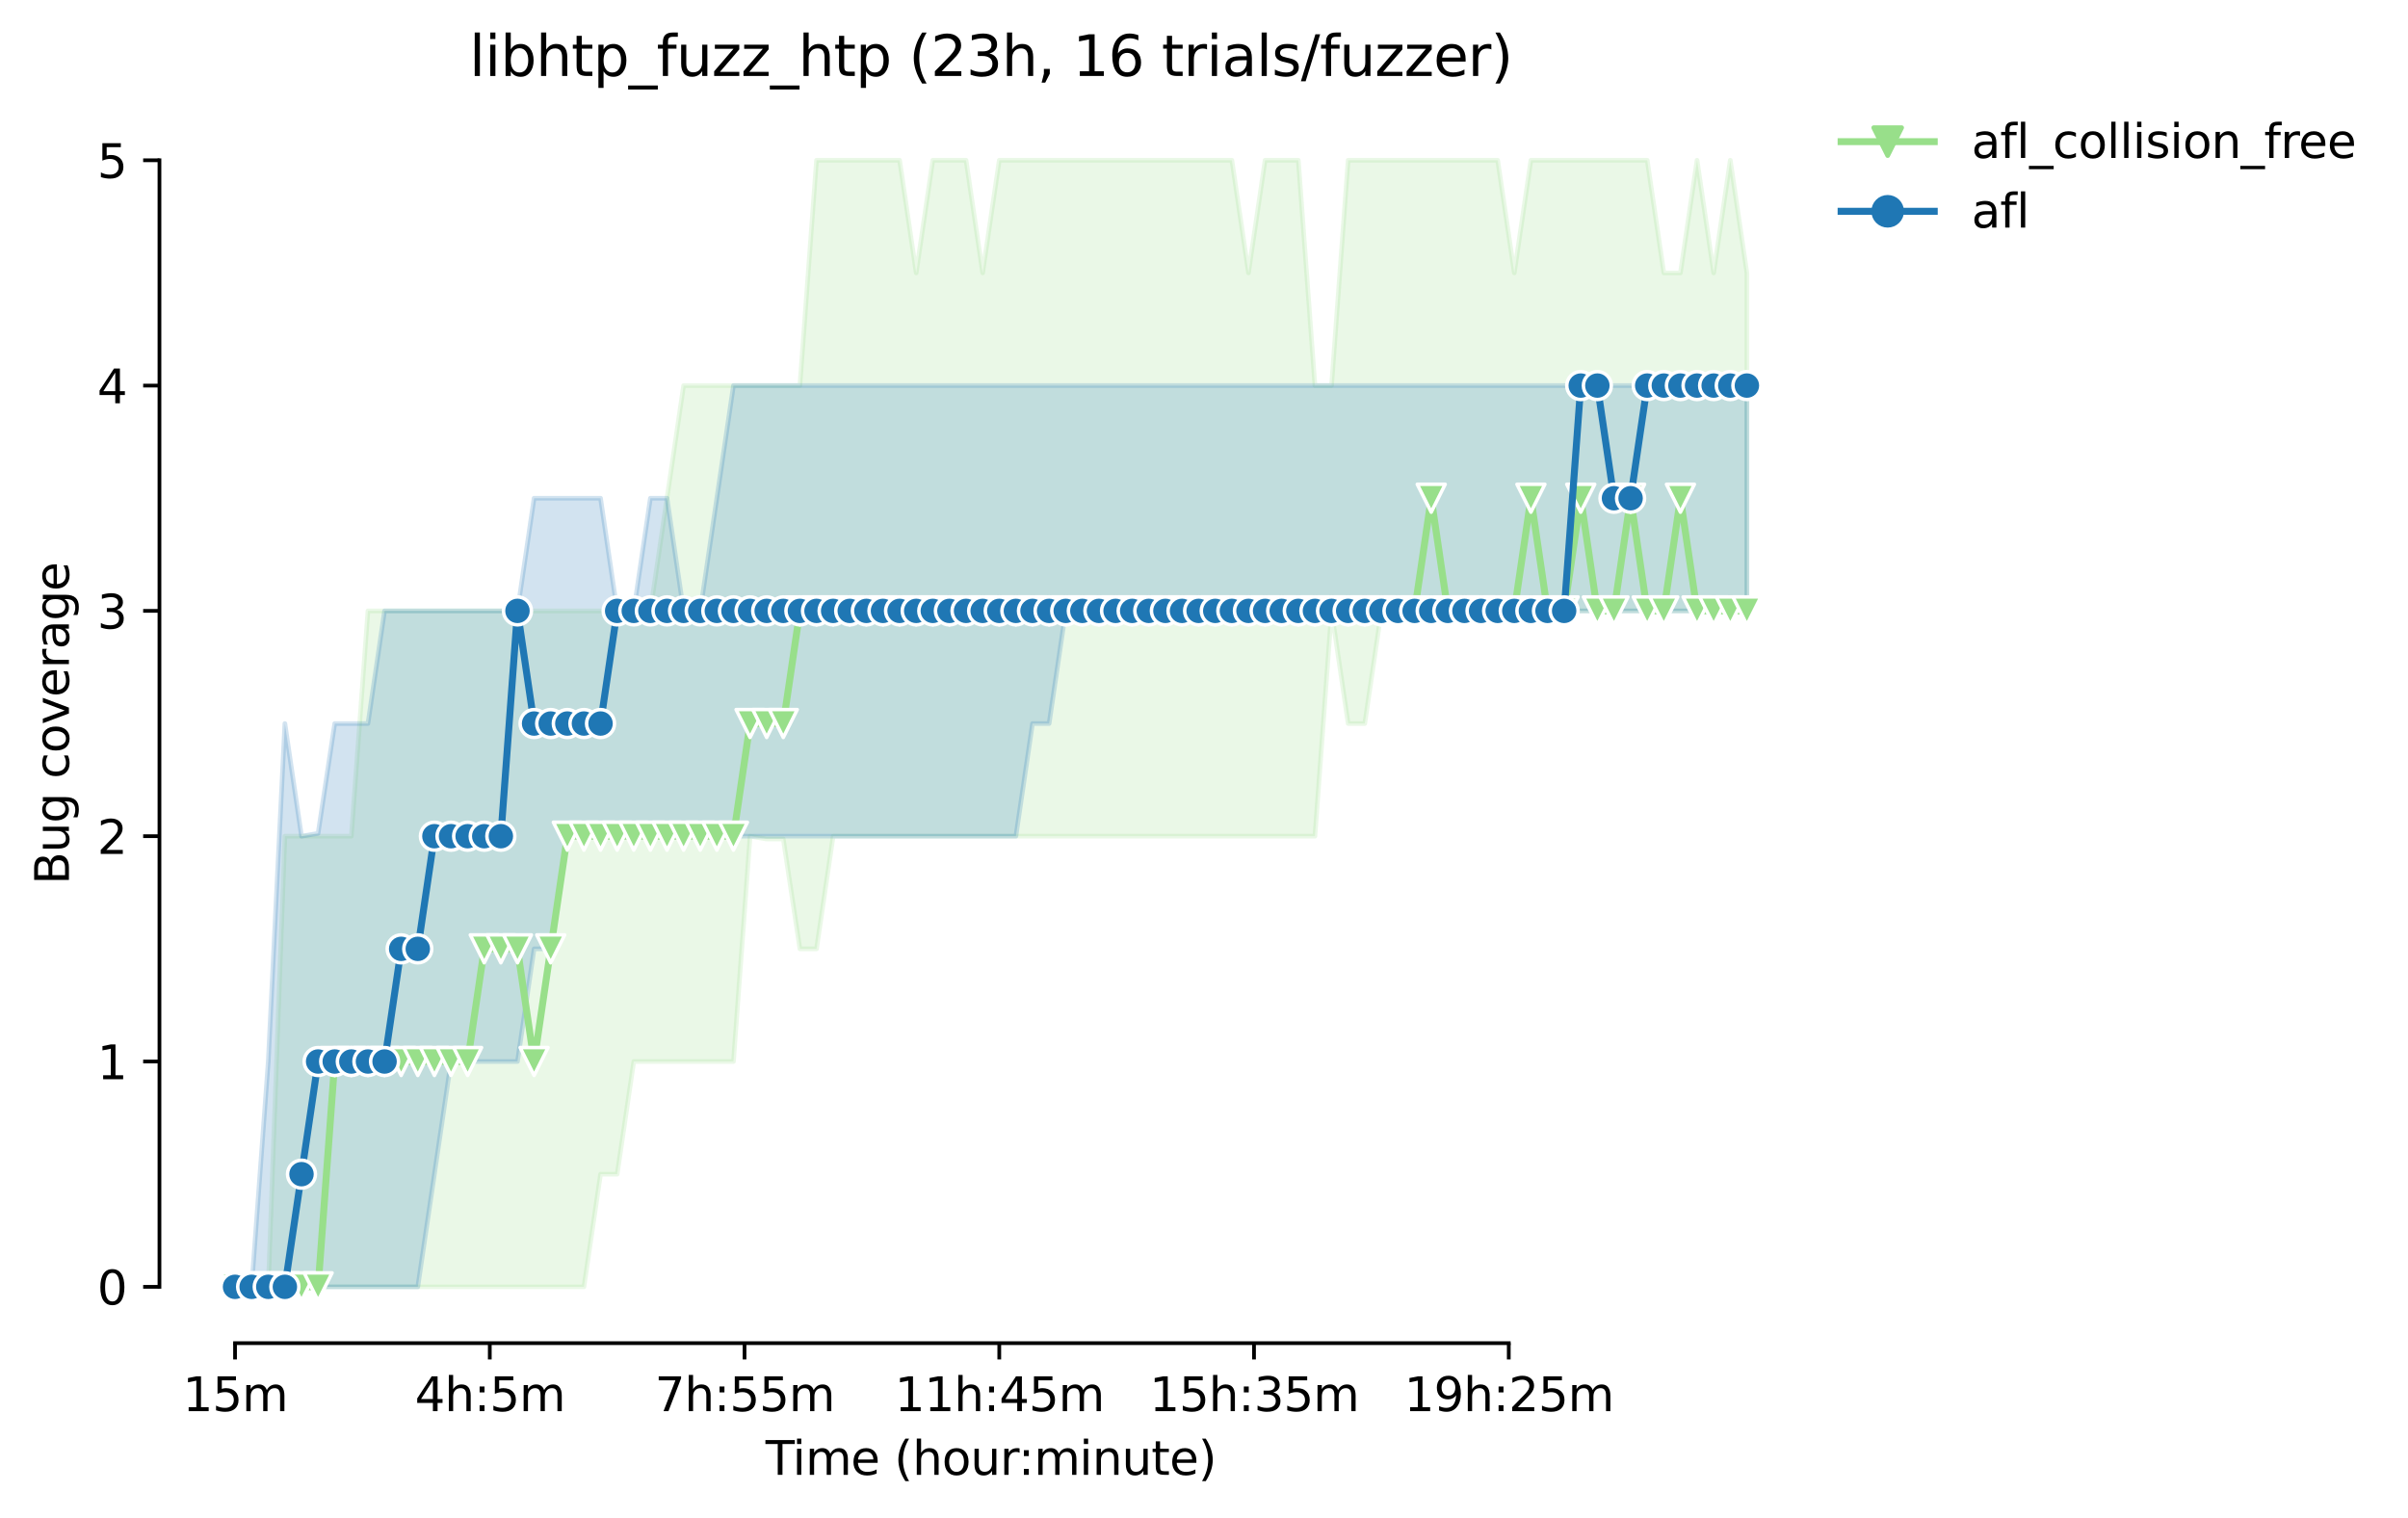 <?xml version="1.0" encoding="utf-8" standalone="no"?>
<!DOCTYPE svg PUBLIC "-//W3C//DTD SVG 1.1//EN"
  "http://www.w3.org/Graphics/SVG/1.1/DTD/svg11.dtd">
<svg height="325.986pt" version="1.1" viewBox="0 0 517.095 325.986" width="517.095pt" xmlns="http://www.w3.org/2000/svg" xmlns:xlink="http://www.w3.org/1999/xlink">
 <defs>
  <style type="text/css">*{stroke-linecap:butt;stroke-linejoin:round;}</style>
 </defs>
 <g id="figure_1">
  <g id="patch_1">
   <path d="M 0 325.986 
L 517.095 325.986 
L 517.095 0 
L 0 0 
z
" style="fill:#ffffff;"/>
  </g>
  <g id="axes_1">
   <g id="patch_2">
    <path d="M 34.241 288.43 
L 391.361 288.43 
L 391.361 22.318 
L 34.241 22.318 
z
" style="fill:#ffffff;"/>
   </g>
   <g id="PolyCollection_1">
    <defs>
     <path d="M 50.473 -49.652 
L 50.473 -49.652 
L 54.041 -49.652 
L 57.609 -49.652 
L 61.176 -49.652 
L 64.744 -49.652 
L 68.312 -49.652 
L 71.879 -49.652 
L 75.447 -49.652 
L 79.014 -49.652 
L 82.582 -49.652 
L 86.15 -49.652 
L 89.717 -49.652 
L 93.285 -49.652 
L 96.853 -49.652 
L 100.42 -49.652 
L 103.988 -49.652 
L 107.555 -49.652 
L 111.123 -49.652 
L 114.691 -49.652 
L 118.258 -49.652 
L 121.826 -49.652 
L 125.394 -49.652 
L 128.961 -73.844 
L 132.529 -73.844 
L 136.097 -98.036 
L 139.664 -98.036 
L 143.232 -98.036 
L 146.799 -98.036 
L 150.367 -98.036 
L 153.935 -98.036 
L 157.502 -98.036 
L 161.07 -146.42 
L 164.638 -145.815 
L 168.205 -145.815 
L 171.773 -122.228 
L 175.34 -122.228 
L 178.908 -146.42 
L 182.476 -146.42 
L 186.043 -146.42 
L 189.611 -146.42 
L 193.179 -146.42 
L 196.746 -146.42 
L 200.314 -146.42 
L 203.882 -146.42 
L 207.449 -146.42 
L 211.017 -146.42 
L 214.584 -146.42 
L 218.152 -146.42 
L 221.72 -146.42 
L 225.287 -146.42 
L 228.855 -146.42 
L 232.423 -146.42 
L 235.99 -146.42 
L 239.558 -146.42 
L 243.125 -146.42 
L 246.693 -146.42 
L 250.261 -146.42 
L 253.828 -146.42 
L 257.396 -146.42 
L 260.964 -146.42 
L 264.531 -146.42 
L 268.099 -146.42 
L 271.667 -146.42 
L 275.234 -146.42 
L 278.802 -146.42 
L 282.369 -146.42 
L 285.937 -194.804 
L 289.505 -170.612 
L 293.072 -170.612 
L 296.64 -194.804 
L 300.208 -194.804 
L 303.775 -194.804 
L 307.343 -194.804 
L 310.911 -194.804 
L 314.478 -194.804 
L 318.046 -194.804 
L 321.613 -194.804 
L 325.181 -194.804 
L 328.749 -194.804 
L 332.316 -194.804 
L 335.884 -194.804 
L 339.452 -194.804 
L 343.019 -194.804 
L 346.587 -194.804 
L 350.154 -194.804 
L 353.722 -194.804 
L 357.29 -194.804 
L 360.857 -194.804 
L 364.425 -194.804 
L 367.993 -194.804 
L 371.56 -194.804 
L 375.128 -194.804 
L 375.128 -267.38 
L 375.128 -267.38 
L 371.56 -291.572 
L 367.993 -267.38 
L 364.425 -291.572 
L 360.857 -267.38 
L 357.29 -267.38 
L 353.722 -291.572 
L 350.154 -291.572 
L 346.587 -291.572 
L 343.019 -291.572 
L 339.452 -291.572 
L 335.884 -291.572 
L 332.316 -291.572 
L 328.749 -291.572 
L 325.181 -267.38 
L 321.613 -291.572 
L 318.046 -291.572 
L 314.478 -291.572 
L 310.911 -291.572 
L 307.343 -291.572 
L 303.775 -291.572 
L 300.208 -291.572 
L 296.64 -291.572 
L 293.072 -291.572 
L 289.505 -291.572 
L 285.937 -243.188 
L 282.369 -243.188 
L 278.802 -291.572 
L 275.234 -291.572 
L 271.667 -291.572 
L 268.099 -267.38 
L 264.531 -291.572 
L 260.964 -291.572 
L 257.396 -291.572 
L 253.828 -291.572 
L 250.261 -291.572 
L 246.693 -291.572 
L 243.125 -291.572 
L 239.558 -291.572 
L 235.99 -291.572 
L 232.423 -291.572 
L 228.855 -291.572 
L 225.287 -291.572 
L 221.72 -291.572 
L 218.152 -291.572 
L 214.584 -291.572 
L 211.017 -267.38 
L 207.449 -291.572 
L 203.882 -291.572 
L 200.314 -291.572 
L 196.746 -267.38 
L 193.179 -291.572 
L 189.611 -291.572 
L 186.043 -291.572 
L 182.476 -291.572 
L 178.908 -291.572 
L 175.34 -291.572 
L 171.773 -243.188 
L 168.205 -243.188 
L 164.638 -243.188 
L 161.07 -243.188 
L 157.502 -243.188 
L 153.935 -243.188 
L 150.367 -243.188 
L 146.799 -243.188 
L 143.232 -218.996 
L 139.664 -194.804 
L 136.097 -194.804 
L 132.529 -194.804 
L 128.961 -194.804 
L 125.394 -194.804 
L 121.826 -194.804 
L 118.258 -194.804 
L 114.691 -194.804 
L 111.123 -194.804 
L 107.555 -194.804 
L 103.988 -194.804 
L 100.42 -194.804 
L 96.853 -194.804 
L 93.285 -194.804 
L 89.717 -194.804 
L 86.15 -194.804 
L 82.582 -194.804 
L 79.014 -194.804 
L 75.447 -146.42 
L 71.879 -146.42 
L 68.312 -146.42 
L 64.744 -146.42 
L 61.176 -146.42 
L 57.609 -49.652 
L 54.041 -49.652 
L 50.473 -49.652 
z
" id="m90816829a2" style="stroke:#98df8a;stroke-opacity:0.2;"/>
    </defs>
    <g clip-path="url(#pd82875737f)">
     <use style="fill:#98df8a;fill-opacity:0.2;stroke:#98df8a;stroke-opacity:0.2;" x="0" xlink:href="#m90816829a2" y="325.986"/>
    </g>
   </g>
   <g id="PolyCollection_2">
    <defs>
     <path d="M 50.473 -49.652 
L 50.473 -49.652 
L 54.041 -49.652 
L 57.609 -49.652 
L 61.176 -49.652 
L 64.744 -49.652 
L 68.312 -49.652 
L 71.879 -49.652 
L 75.447 -49.652 
L 79.014 -49.652 
L 82.582 -49.652 
L 86.15 -49.652 
L 89.717 -49.652 
L 93.285 -73.844 
L 96.853 -98.036 
L 100.42 -98.036 
L 103.988 -98.036 
L 107.555 -98.036 
L 111.123 -98.036 
L 114.691 -122.228 
L 118.258 -122.228 
L 121.826 -146.42 
L 125.394 -146.42 
L 128.961 -146.42 
L 132.529 -146.42 
L 136.097 -146.42 
L 139.664 -146.42 
L 143.232 -146.42 
L 146.799 -146.42 
L 150.367 -146.42 
L 153.935 -146.42 
L 157.502 -146.42 
L 161.07 -146.42 
L 164.638 -146.42 
L 168.205 -146.42 
L 171.773 -146.42 
L 175.34 -146.42 
L 178.908 -146.42 
L 182.476 -146.42 
L 186.043 -146.42 
L 189.611 -146.42 
L 193.179 -146.42 
L 196.746 -146.42 
L 200.314 -146.42 
L 203.882 -146.42 
L 207.449 -146.42 
L 211.017 -146.42 
L 214.584 -146.42 
L 218.152 -146.42 
L 221.72 -170.612 
L 225.287 -170.612 
L 228.855 -194.804 
L 232.423 -194.804 
L 235.99 -194.804 
L 239.558 -194.804 
L 243.125 -194.804 
L 246.693 -194.804 
L 250.261 -194.804 
L 253.828 -194.804 
L 257.396 -194.804 
L 260.964 -194.804 
L 264.531 -194.804 
L 268.099 -194.804 
L 271.667 -194.804 
L 275.234 -194.804 
L 278.802 -194.804 
L 282.369 -194.804 
L 285.937 -194.804 
L 289.505 -194.804 
L 293.072 -194.804 
L 296.64 -194.804 
L 300.208 -194.804 
L 303.775 -194.804 
L 307.343 -194.804 
L 310.911 -194.804 
L 314.478 -194.804 
L 318.046 -194.804 
L 321.613 -194.804 
L 325.181 -194.804 
L 328.749 -194.804 
L 332.316 -194.804 
L 335.884 -194.804 
L 339.452 -194.804 
L 343.019 -194.804 
L 346.587 -194.804 
L 350.154 -194.804 
L 353.722 -194.804 
L 357.29 -194.804 
L 360.857 -194.804 
L 364.425 -194.804 
L 367.993 -194.804 
L 371.56 -194.804 
L 375.128 -194.804 
L 375.128 -243.188 
L 375.128 -243.188 
L 371.56 -243.188 
L 367.993 -243.188 
L 364.425 -243.188 
L 360.857 -243.188 
L 357.29 -243.188 
L 353.722 -243.188 
L 350.154 -243.188 
L 346.587 -243.188 
L 343.019 -243.188 
L 339.452 -243.188 
L 335.884 -243.188 
L 332.316 -243.188 
L 328.749 -243.188 
L 325.181 -243.188 
L 321.613 -243.188 
L 318.046 -243.188 
L 314.478 -243.188 
L 310.911 -243.188 
L 307.343 -243.188 
L 303.775 -243.188 
L 300.208 -243.188 
L 296.64 -243.188 
L 293.072 -243.188 
L 289.505 -243.188 
L 285.937 -243.188 
L 282.369 -243.188 
L 278.802 -243.188 
L 275.234 -243.188 
L 271.667 -243.188 
L 268.099 -243.188 
L 264.531 -243.188 
L 260.964 -243.188 
L 257.396 -243.188 
L 253.828 -243.188 
L 250.261 -243.188 
L 246.693 -243.188 
L 243.125 -243.188 
L 239.558 -243.188 
L 235.99 -243.188 
L 232.423 -243.188 
L 228.855 -243.188 
L 225.287 -243.188 
L 221.72 -243.188 
L 218.152 -243.188 
L 214.584 -243.188 
L 211.017 -243.188 
L 207.449 -243.188 
L 203.882 -243.188 
L 200.314 -243.188 
L 196.746 -243.188 
L 193.179 -243.188 
L 189.611 -243.188 
L 186.043 -243.188 
L 182.476 -243.188 
L 178.908 -243.188 
L 175.34 -243.188 
L 171.773 -243.188 
L 168.205 -243.188 
L 164.638 -243.188 
L 161.07 -243.188 
L 157.502 -243.188 
L 153.935 -218.996 
L 150.367 -194.804 
L 146.799 -194.804 
L 143.232 -218.996 
L 139.664 -218.996 
L 136.097 -194.804 
L 132.529 -194.804 
L 128.961 -218.996 
L 125.394 -218.996 
L 121.826 -218.996 
L 118.258 -218.996 
L 114.691 -218.996 
L 111.123 -194.804 
L 107.555 -194.804 
L 103.988 -194.804 
L 100.42 -194.804 
L 96.853 -194.804 
L 93.285 -194.804 
L 89.717 -194.804 
L 86.15 -194.804 
L 82.582 -194.804 
L 79.014 -170.612 
L 75.447 -170.612 
L 71.879 -170.612 
L 68.312 -147.025 
L 64.744 -146.42 
L 61.176 -170.612 
L 57.609 -98.036 
L 54.041 -49.652 
L 50.473 -49.652 
z
" id="m8866cd7cc3" style="stroke:#1f77b4;stroke-opacity:0.2;"/>
    </defs>
    <g clip-path="url(#pd82875737f)">
     <use style="fill:#1f77b4;fill-opacity:0.2;stroke:#1f77b4;stroke-opacity:0.2;" x="0" xlink:href="#m8866cd7cc3" y="325.986"/>
    </g>
   </g>
   <g id="matplotlib.axis_1">
    <g id="xtick_1">
     <g id="line2d_1">
      <defs>
       <path d="M 0 0 
L 0 3.5 
" id="m3828b52121" style="stroke:#000000;stroke-width:0.8;"/>
      </defs>
      <g>
       <use style="stroke:#000000;stroke-width:0.8;" x="50.473" xlink:href="#m3828b52121" y="288.43"/>
      </g>
     </g>
     <g id="text_1">
      <!-- 15m -->
      <g transform="translate(39.241 303.029)scale(0.1 -0.1)">
       <defs>
        <path d="M 794 531 
L 1825 531 
L 1825 4091 
L 703 3866 
L 703 4441 
L 1819 4666 
L 2450 4666 
L 2450 531 
L 3481 531 
L 3481 0 
L 794 0 
L 794 531 
z
" id="DejaVuSans-31" transform="scale(0.016)"/>
        <path d="M 691 4666 
L 3169 4666 
L 3169 4134 
L 1269 4134 
L 1269 2991 
Q 1406 3038 1543 3061 
Q 1681 3084 1819 3084 
Q 2600 3084 3056 2656 
Q 3513 2228 3513 1497 
Q 3513 744 3044 326 
Q 2575 -91 1722 -91 
Q 1428 -91 1123 -41 
Q 819 9 494 109 
L 494 744 
Q 775 591 1075 516 
Q 1375 441 1709 441 
Q 2250 441 2565 725 
Q 2881 1009 2881 1497 
Q 2881 1984 2565 2268 
Q 2250 2553 1709 2553 
Q 1456 2553 1204 2497 
Q 953 2441 691 2322 
L 691 4666 
z
" id="DejaVuSans-35" transform="scale(0.016)"/>
        <path d="M 3328 2828 
Q 3544 3216 3844 3400 
Q 4144 3584 4550 3584 
Q 5097 3584 5394 3201 
Q 5691 2819 5691 2113 
L 5691 0 
L 5113 0 
L 5113 2094 
Q 5113 2597 4934 2840 
Q 4756 3084 4391 3084 
Q 3944 3084 3684 2787 
Q 3425 2491 3425 1978 
L 3425 0 
L 2847 0 
L 2847 2094 
Q 2847 2600 2669 2842 
Q 2491 3084 2119 3084 
Q 1678 3084 1418 2786 
Q 1159 2488 1159 1978 
L 1159 0 
L 581 0 
L 581 3500 
L 1159 3500 
L 1159 2956 
Q 1356 3278 1631 3431 
Q 1906 3584 2284 3584 
Q 2666 3584 2933 3390 
Q 3200 3197 3328 2828 
z
" id="DejaVuSans-6d" transform="scale(0.016)"/>
       </defs>
       <use xlink:href="#DejaVuSans-31"/>
       <use x="63.623" xlink:href="#DejaVuSans-35"/>
       <use x="127.246" xlink:href="#DejaVuSans-6d"/>
      </g>
     </g>
    </g>
    <g id="xtick_2">
     <g id="line2d_2">
      <g>
       <use style="stroke:#000000;stroke-width:0.8;" x="105.177" xlink:href="#m3828b52121" y="288.43"/>
      </g>
     </g>
     <g id="text_2">
      <!-- 4h:5m -->
      <g transform="translate(89.091 303.029)scale(0.1 -0.1)">
       <defs>
        <path d="M 2419 4116 
L 825 1625 
L 2419 1625 
L 2419 4116 
z
M 2253 4666 
L 3047 4666 
L 3047 1625 
L 3713 1625 
L 3713 1100 
L 3047 1100 
L 3047 0 
L 2419 0 
L 2419 1100 
L 313 1100 
L 313 1709 
L 2253 4666 
z
" id="DejaVuSans-34" transform="scale(0.016)"/>
        <path d="M 3513 2113 
L 3513 0 
L 2938 0 
L 2938 2094 
Q 2938 2591 2744 2837 
Q 2550 3084 2163 3084 
Q 1697 3084 1428 2787 
Q 1159 2491 1159 1978 
L 1159 0 
L 581 0 
L 581 4863 
L 1159 4863 
L 1159 2956 
Q 1366 3272 1645 3428 
Q 1925 3584 2291 3584 
Q 2894 3584 3203 3211 
Q 3513 2838 3513 2113 
z
" id="DejaVuSans-68" transform="scale(0.016)"/>
        <path d="M 750 794 
L 1409 794 
L 1409 0 
L 750 0 
L 750 794 
z
M 750 3309 
L 1409 3309 
L 1409 2516 
L 750 2516 
L 750 3309 
z
" id="DejaVuSans-3a" transform="scale(0.016)"/>
       </defs>
       <use xlink:href="#DejaVuSans-34"/>
       <use x="63.623" xlink:href="#DejaVuSans-68"/>
       <use x="127.002" xlink:href="#DejaVuSans-3a"/>
       <use x="160.693" xlink:href="#DejaVuSans-35"/>
       <use x="224.316" xlink:href="#DejaVuSans-6d"/>
      </g>
     </g>
    </g>
    <g id="xtick_3">
     <g id="line2d_3">
      <g>
       <use style="stroke:#000000;stroke-width:0.8;" x="159.881" xlink:href="#m3828b52121" y="288.43"/>
      </g>
     </g>
     <g id="text_3">
      <!-- 7h:55m -->
      <g transform="translate(140.614 303.029)scale(0.1 -0.1)">
       <defs>
        <path d="M 525 4666 
L 3525 4666 
L 3525 4397 
L 1831 0 
L 1172 0 
L 2766 4134 
L 525 4134 
L 525 4666 
z
" id="DejaVuSans-37" transform="scale(0.016)"/>
       </defs>
       <use xlink:href="#DejaVuSans-37"/>
       <use x="63.623" xlink:href="#DejaVuSans-68"/>
       <use x="127.002" xlink:href="#DejaVuSans-3a"/>
       <use x="160.693" xlink:href="#DejaVuSans-35"/>
       <use x="224.316" xlink:href="#DejaVuSans-35"/>
       <use x="287.939" xlink:href="#DejaVuSans-6d"/>
      </g>
     </g>
    </g>
    <g id="xtick_4">
     <g id="line2d_4">
      <g>
       <use style="stroke:#000000;stroke-width:0.8;" x="214.584" xlink:href="#m3828b52121" y="288.43"/>
      </g>
     </g>
     <g id="text_4">
      <!-- 11h:45m -->
      <g transform="translate(192.136 303.029)scale(0.1 -0.1)">
       <use xlink:href="#DejaVuSans-31"/>
       <use x="63.623" xlink:href="#DejaVuSans-31"/>
       <use x="127.246" xlink:href="#DejaVuSans-68"/>
       <use x="190.625" xlink:href="#DejaVuSans-3a"/>
       <use x="224.316" xlink:href="#DejaVuSans-34"/>
       <use x="287.939" xlink:href="#DejaVuSans-35"/>
       <use x="351.562" xlink:href="#DejaVuSans-6d"/>
      </g>
     </g>
    </g>
    <g id="xtick_5">
     <g id="line2d_5">
      <g>
       <use style="stroke:#000000;stroke-width:0.8;" x="269.288" xlink:href="#m3828b52121" y="288.43"/>
      </g>
     </g>
     <g id="text_5">
      <!-- 15h:35m -->
      <g transform="translate(246.84 303.029)scale(0.1 -0.1)">
       <defs>
        <path d="M 2597 2516 
Q 3050 2419 3304 2112 
Q 3559 1806 3559 1356 
Q 3559 666 3084 287 
Q 2609 -91 1734 -91 
Q 1441 -91 1130 -33 
Q 819 25 488 141 
L 488 750 
Q 750 597 1062 519 
Q 1375 441 1716 441 
Q 2309 441 2620 675 
Q 2931 909 2931 1356 
Q 2931 1769 2642 2001 
Q 2353 2234 1838 2234 
L 1294 2234 
L 1294 2753 
L 1863 2753 
Q 2328 2753 2575 2939 
Q 2822 3125 2822 3475 
Q 2822 3834 2567 4026 
Q 2313 4219 1838 4219 
Q 1578 4219 1281 4162 
Q 984 4106 628 3988 
L 628 4550 
Q 988 4650 1302 4700 
Q 1616 4750 1894 4750 
Q 2613 4750 3031 4423 
Q 3450 4097 3450 3541 
Q 3450 3153 3228 2886 
Q 3006 2619 2597 2516 
z
" id="DejaVuSans-33" transform="scale(0.016)"/>
       </defs>
       <use xlink:href="#DejaVuSans-31"/>
       <use x="63.623" xlink:href="#DejaVuSans-35"/>
       <use x="127.246" xlink:href="#DejaVuSans-68"/>
       <use x="190.625" xlink:href="#DejaVuSans-3a"/>
       <use x="224.316" xlink:href="#DejaVuSans-33"/>
       <use x="287.939" xlink:href="#DejaVuSans-35"/>
       <use x="351.562" xlink:href="#DejaVuSans-6d"/>
      </g>
     </g>
    </g>
    <g id="xtick_6">
     <g id="line2d_6">
      <g>
       <use style="stroke:#000000;stroke-width:0.8;" x="323.992" xlink:href="#m3828b52121" y="288.43"/>
      </g>
     </g>
     <g id="text_6">
      <!-- 19h:25m -->
      <g transform="translate(301.543 303.029)scale(0.1 -0.1)">
       <defs>
        <path d="M 703 97 
L 703 672 
Q 941 559 1184 500 
Q 1428 441 1663 441 
Q 2288 441 2617 861 
Q 2947 1281 2994 2138 
Q 2813 1869 2534 1725 
Q 2256 1581 1919 1581 
Q 1219 1581 811 2004 
Q 403 2428 403 3163 
Q 403 3881 828 4315 
Q 1253 4750 1959 4750 
Q 2769 4750 3195 4129 
Q 3622 3509 3622 2328 
Q 3622 1225 3098 567 
Q 2575 -91 1691 -91 
Q 1453 -91 1209 -44 
Q 966 3 703 97 
z
M 1959 2075 
Q 2384 2075 2632 2365 
Q 2881 2656 2881 3163 
Q 2881 3666 2632 3958 
Q 2384 4250 1959 4250 
Q 1534 4250 1286 3958 
Q 1038 3666 1038 3163 
Q 1038 2656 1286 2365 
Q 1534 2075 1959 2075 
z
" id="DejaVuSans-39" transform="scale(0.016)"/>
        <path d="M 1228 531 
L 3431 531 
L 3431 0 
L 469 0 
L 469 531 
Q 828 903 1448 1529 
Q 2069 2156 2228 2338 
Q 2531 2678 2651 2914 
Q 2772 3150 2772 3378 
Q 2772 3750 2511 3984 
Q 2250 4219 1831 4219 
Q 1534 4219 1204 4116 
Q 875 4013 500 3803 
L 500 4441 
Q 881 4594 1212 4672 
Q 1544 4750 1819 4750 
Q 2544 4750 2975 4387 
Q 3406 4025 3406 3419 
Q 3406 3131 3298 2873 
Q 3191 2616 2906 2266 
Q 2828 2175 2409 1742 
Q 1991 1309 1228 531 
z
" id="DejaVuSans-32" transform="scale(0.016)"/>
       </defs>
       <use xlink:href="#DejaVuSans-31"/>
       <use x="63.623" xlink:href="#DejaVuSans-39"/>
       <use x="127.246" xlink:href="#DejaVuSans-68"/>
       <use x="190.625" xlink:href="#DejaVuSans-3a"/>
       <use x="224.316" xlink:href="#DejaVuSans-32"/>
       <use x="287.939" xlink:href="#DejaVuSans-35"/>
       <use x="351.562" xlink:href="#DejaVuSans-6d"/>
      </g>
     </g>
    </g>
    <g id="text_7">
     <!-- Time (hour:minute) -->
     <g transform="translate(164.394 316.707)scale(0.1 -0.1)">
      <defs>
       <path d="M -19 4666 
L 3928 4666 
L 3928 4134 
L 2272 4134 
L 2272 0 
L 1638 0 
L 1638 4134 
L -19 4134 
L -19 4666 
z
" id="DejaVuSans-54" transform="scale(0.016)"/>
       <path d="M 603 3500 
L 1178 3500 
L 1178 0 
L 603 0 
L 603 3500 
z
M 603 4863 
L 1178 4863 
L 1178 4134 
L 603 4134 
L 603 4863 
z
" id="DejaVuSans-69" transform="scale(0.016)"/>
       <path d="M 3597 1894 
L 3597 1613 
L 953 1613 
Q 991 1019 1311 708 
Q 1631 397 2203 397 
Q 2534 397 2845 478 
Q 3156 559 3463 722 
L 3463 178 
Q 3153 47 2828 -22 
Q 2503 -91 2169 -91 
Q 1331 -91 842 396 
Q 353 884 353 1716 
Q 353 2575 817 3079 
Q 1281 3584 2069 3584 
Q 2775 3584 3186 3129 
Q 3597 2675 3597 1894 
z
M 3022 2063 
Q 3016 2534 2758 2815 
Q 2500 3097 2075 3097 
Q 1594 3097 1305 2825 
Q 1016 2553 972 2059 
L 3022 2063 
z
" id="DejaVuSans-65" transform="scale(0.016)"/>
       <path id="DejaVuSans-20" transform="scale(0.016)"/>
       <path d="M 1984 4856 
Q 1566 4138 1362 3434 
Q 1159 2731 1159 2009 
Q 1159 1288 1364 580 
Q 1569 -128 1984 -844 
L 1484 -844 
Q 1016 -109 783 600 
Q 550 1309 550 2009 
Q 550 2706 781 3412 
Q 1013 4119 1484 4856 
L 1984 4856 
z
" id="DejaVuSans-28" transform="scale(0.016)"/>
       <path d="M 1959 3097 
Q 1497 3097 1228 2736 
Q 959 2375 959 1747 
Q 959 1119 1226 758 
Q 1494 397 1959 397 
Q 2419 397 2687 759 
Q 2956 1122 2956 1747 
Q 2956 2369 2687 2733 
Q 2419 3097 1959 3097 
z
M 1959 3584 
Q 2709 3584 3137 3096 
Q 3566 2609 3566 1747 
Q 3566 888 3137 398 
Q 2709 -91 1959 -91 
Q 1206 -91 779 398 
Q 353 888 353 1747 
Q 353 2609 779 3096 
Q 1206 3584 1959 3584 
z
" id="DejaVuSans-6f" transform="scale(0.016)"/>
       <path d="M 544 1381 
L 544 3500 
L 1119 3500 
L 1119 1403 
Q 1119 906 1312 657 
Q 1506 409 1894 409 
Q 2359 409 2629 706 
Q 2900 1003 2900 1516 
L 2900 3500 
L 3475 3500 
L 3475 0 
L 2900 0 
L 2900 538 
Q 2691 219 2414 64 
Q 2138 -91 1772 -91 
Q 1169 -91 856 284 
Q 544 659 544 1381 
z
M 1991 3584 
L 1991 3584 
z
" id="DejaVuSans-75" transform="scale(0.016)"/>
       <path d="M 2631 2963 
Q 2534 3019 2420 3045 
Q 2306 3072 2169 3072 
Q 1681 3072 1420 2755 
Q 1159 2438 1159 1844 
L 1159 0 
L 581 0 
L 581 3500 
L 1159 3500 
L 1159 2956 
Q 1341 3275 1631 3429 
Q 1922 3584 2338 3584 
Q 2397 3584 2469 3576 
Q 2541 3569 2628 3553 
L 2631 2963 
z
" id="DejaVuSans-72" transform="scale(0.016)"/>
       <path d="M 3513 2113 
L 3513 0 
L 2938 0 
L 2938 2094 
Q 2938 2591 2744 2837 
Q 2550 3084 2163 3084 
Q 1697 3084 1428 2787 
Q 1159 2491 1159 1978 
L 1159 0 
L 581 0 
L 581 3500 
L 1159 3500 
L 1159 2956 
Q 1366 3272 1645 3428 
Q 1925 3584 2291 3584 
Q 2894 3584 3203 3211 
Q 3513 2838 3513 2113 
z
" id="DejaVuSans-6e" transform="scale(0.016)"/>
       <path d="M 1172 4494 
L 1172 3500 
L 2356 3500 
L 2356 3053 
L 1172 3053 
L 1172 1153 
Q 1172 725 1289 603 
Q 1406 481 1766 481 
L 2356 481 
L 2356 0 
L 1766 0 
Q 1100 0 847 248 
Q 594 497 594 1153 
L 594 3053 
L 172 3053 
L 172 3500 
L 594 3500 
L 594 4494 
L 1172 4494 
z
" id="DejaVuSans-74" transform="scale(0.016)"/>
       <path d="M 513 4856 
L 1013 4856 
Q 1481 4119 1714 3412 
Q 1947 2706 1947 2009 
Q 1947 1309 1714 600 
Q 1481 -109 1013 -844 
L 513 -844 
Q 928 -128 1133 580 
Q 1338 1288 1338 2009 
Q 1338 2731 1133 3434 
Q 928 4138 513 4856 
z
" id="DejaVuSans-29" transform="scale(0.016)"/>
      </defs>
      <use xlink:href="#DejaVuSans-54"/>
      <use x="57.959" xlink:href="#DejaVuSans-69"/>
      <use x="85.742" xlink:href="#DejaVuSans-6d"/>
      <use x="183.154" xlink:href="#DejaVuSans-65"/>
      <use x="244.678" xlink:href="#DejaVuSans-20"/>
      <use x="276.465" xlink:href="#DejaVuSans-28"/>
      <use x="315.479" xlink:href="#DejaVuSans-68"/>
      <use x="378.857" xlink:href="#DejaVuSans-6f"/>
      <use x="440.039" xlink:href="#DejaVuSans-75"/>
      <use x="503.418" xlink:href="#DejaVuSans-72"/>
      <use x="542.781" xlink:href="#DejaVuSans-3a"/>
      <use x="576.473" xlink:href="#DejaVuSans-6d"/>
      <use x="673.885" xlink:href="#DejaVuSans-69"/>
      <use x="701.668" xlink:href="#DejaVuSans-6e"/>
      <use x="765.047" xlink:href="#DejaVuSans-75"/>
      <use x="828.426" xlink:href="#DejaVuSans-74"/>
      <use x="867.635" xlink:href="#DejaVuSans-65"/>
      <use x="929.158" xlink:href="#DejaVuSans-29"/>
     </g>
    </g>
   </g>
   <g id="matplotlib.axis_2">
    <g id="ytick_1">
     <g id="line2d_7">
      <defs>
       <path d="M 0 0 
L -3.5 0 
" id="mefe70a147a" style="stroke:#000000;stroke-width:0.8;"/>
      </defs>
      <g>
       <use style="stroke:#000000;stroke-width:0.8;" x="34.241" xlink:href="#mefe70a147a" y="276.334"/>
      </g>
     </g>
     <g id="text_8">
      <!-- 0 -->
      <g transform="translate(20.878 280.133)scale(0.1 -0.1)">
       <defs>
        <path d="M 2034 4250 
Q 1547 4250 1301 3770 
Q 1056 3291 1056 2328 
Q 1056 1369 1301 889 
Q 1547 409 2034 409 
Q 2525 409 2770 889 
Q 3016 1369 3016 2328 
Q 3016 3291 2770 3770 
Q 2525 4250 2034 4250 
z
M 2034 4750 
Q 2819 4750 3233 4129 
Q 3647 3509 3647 2328 
Q 3647 1150 3233 529 
Q 2819 -91 2034 -91 
Q 1250 -91 836 529 
Q 422 1150 422 2328 
Q 422 3509 836 4129 
Q 1250 4750 2034 4750 
z
" id="DejaVuSans-30" transform="scale(0.016)"/>
       </defs>
       <use xlink:href="#DejaVuSans-30"/>
      </g>
     </g>
    </g>
    <g id="ytick_2">
     <g id="line2d_8">
      <g>
       <use style="stroke:#000000;stroke-width:0.8;" x="34.241" xlink:href="#mefe70a147a" y="227.95"/>
      </g>
     </g>
     <g id="text_9">
      <!-- 1 -->
      <g transform="translate(20.878 231.749)scale(0.1 -0.1)">
       <use xlink:href="#DejaVuSans-31"/>
      </g>
     </g>
    </g>
    <g id="ytick_3">
     <g id="line2d_9">
      <g>
       <use style="stroke:#000000;stroke-width:0.8;" x="34.241" xlink:href="#mefe70a147a" y="179.566"/>
      </g>
     </g>
     <g id="text_10">
      <!-- 2 -->
      <g transform="translate(20.878 183.365)scale(0.1 -0.1)">
       <use xlink:href="#DejaVuSans-32"/>
      </g>
     </g>
    </g>
    <g id="ytick_4">
     <g id="line2d_10">
      <g>
       <use style="stroke:#000000;stroke-width:0.8;" x="34.241" xlink:href="#mefe70a147a" y="131.182"/>
      </g>
     </g>
     <g id="text_11">
      <!-- 3 -->
      <g transform="translate(20.878 134.981)scale(0.1 -0.1)">
       <use xlink:href="#DejaVuSans-33"/>
      </g>
     </g>
    </g>
    <g id="ytick_5">
     <g id="line2d_11">
      <g>
       <use style="stroke:#000000;stroke-width:0.8;" x="34.241" xlink:href="#mefe70a147a" y="82.798"/>
      </g>
     </g>
     <g id="text_12">
      <!-- 4 -->
      <g transform="translate(20.878 86.597)scale(0.1 -0.1)">
       <use xlink:href="#DejaVuSans-34"/>
      </g>
     </g>
    </g>
    <g id="ytick_6">
     <g id="line2d_12">
      <g>
       <use style="stroke:#000000;stroke-width:0.8;" x="34.241" xlink:href="#mefe70a147a" y="34.414"/>
      </g>
     </g>
     <g id="text_13">
      <!-- 5 -->
      <g transform="translate(20.878 38.213)scale(0.1 -0.1)">
       <use xlink:href="#DejaVuSans-35"/>
      </g>
     </g>
    </g>
    <g id="text_14">
     <!-- Bug coverage -->
     <g transform="translate(14.798 189.951)rotate(-90)scale(0.1 -0.1)">
      <defs>
       <path d="M 1259 2228 
L 1259 519 
L 2272 519 
Q 2781 519 3026 730 
Q 3272 941 3272 1375 
Q 3272 1813 3026 2020 
Q 2781 2228 2272 2228 
L 1259 2228 
z
M 1259 4147 
L 1259 2741 
L 2194 2741 
Q 2656 2741 2882 2914 
Q 3109 3088 3109 3444 
Q 3109 3797 2882 3972 
Q 2656 4147 2194 4147 
L 1259 4147 
z
M 628 4666 
L 2241 4666 
Q 2963 4666 3353 4366 
Q 3744 4066 3744 3513 
Q 3744 3084 3544 2831 
Q 3344 2578 2956 2516 
Q 3422 2416 3680 2098 
Q 3938 1781 3938 1306 
Q 3938 681 3513 340 
Q 3088 0 2303 0 
L 628 0 
L 628 4666 
z
" id="DejaVuSans-42" transform="scale(0.016)"/>
       <path d="M 2906 1791 
Q 2906 2416 2648 2759 
Q 2391 3103 1925 3103 
Q 1463 3103 1205 2759 
Q 947 2416 947 1791 
Q 947 1169 1205 825 
Q 1463 481 1925 481 
Q 2391 481 2648 825 
Q 2906 1169 2906 1791 
z
M 3481 434 
Q 3481 -459 3084 -895 
Q 2688 -1331 1869 -1331 
Q 1566 -1331 1297 -1286 
Q 1028 -1241 775 -1147 
L 775 -588 
Q 1028 -725 1275 -790 
Q 1522 -856 1778 -856 
Q 2344 -856 2625 -561 
Q 2906 -266 2906 331 
L 2906 616 
Q 2728 306 2450 153 
Q 2172 0 1784 0 
Q 1141 0 747 490 
Q 353 981 353 1791 
Q 353 2603 747 3093 
Q 1141 3584 1784 3584 
Q 2172 3584 2450 3431 
Q 2728 3278 2906 2969 
L 2906 3500 
L 3481 3500 
L 3481 434 
z
" id="DejaVuSans-67" transform="scale(0.016)"/>
       <path d="M 3122 3366 
L 3122 2828 
Q 2878 2963 2633 3030 
Q 2388 3097 2138 3097 
Q 1578 3097 1268 2742 
Q 959 2388 959 1747 
Q 959 1106 1268 751 
Q 1578 397 2138 397 
Q 2388 397 2633 464 
Q 2878 531 3122 666 
L 3122 134 
Q 2881 22 2623 -34 
Q 2366 -91 2075 -91 
Q 1284 -91 818 406 
Q 353 903 353 1747 
Q 353 2603 823 3093 
Q 1294 3584 2113 3584 
Q 2378 3584 2631 3529 
Q 2884 3475 3122 3366 
z
" id="DejaVuSans-63" transform="scale(0.016)"/>
       <path d="M 191 3500 
L 800 3500 
L 1894 563 
L 2988 3500 
L 3597 3500 
L 2284 0 
L 1503 0 
L 191 3500 
z
" id="DejaVuSans-76" transform="scale(0.016)"/>
       <path d="M 2194 1759 
Q 1497 1759 1228 1600 
Q 959 1441 959 1056 
Q 959 750 1161 570 
Q 1363 391 1709 391 
Q 2188 391 2477 730 
Q 2766 1069 2766 1631 
L 2766 1759 
L 2194 1759 
z
M 3341 1997 
L 3341 0 
L 2766 0 
L 2766 531 
Q 2569 213 2275 61 
Q 1981 -91 1556 -91 
Q 1019 -91 701 211 
Q 384 513 384 1019 
Q 384 1609 779 1909 
Q 1175 2209 1959 2209 
L 2766 2209 
L 2766 2266 
Q 2766 2663 2505 2880 
Q 2244 3097 1772 3097 
Q 1472 3097 1187 3025 
Q 903 2953 641 2809 
L 641 3341 
Q 956 3463 1253 3523 
Q 1550 3584 1831 3584 
Q 2591 3584 2966 3190 
Q 3341 2797 3341 1997 
z
" id="DejaVuSans-61" transform="scale(0.016)"/>
      </defs>
      <use xlink:href="#DejaVuSans-42"/>
      <use x="68.604" xlink:href="#DejaVuSans-75"/>
      <use x="131.982" xlink:href="#DejaVuSans-67"/>
      <use x="195.459" xlink:href="#DejaVuSans-20"/>
      <use x="227.246" xlink:href="#DejaVuSans-63"/>
      <use x="282.227" xlink:href="#DejaVuSans-6f"/>
      <use x="343.408" xlink:href="#DejaVuSans-76"/>
      <use x="402.588" xlink:href="#DejaVuSans-65"/>
      <use x="464.111" xlink:href="#DejaVuSans-72"/>
      <use x="505.225" xlink:href="#DejaVuSans-61"/>
      <use x="566.504" xlink:href="#DejaVuSans-67"/>
      <use x="629.98" xlink:href="#DejaVuSans-65"/>
     </g>
    </g>
   </g>
   <g id="line2d_13">
    <path clip-path="url(#pd82875737f)" d="M 50.473 276.334 
L 54.041 276.334 
L 57.609 276.334 
L 61.176 276.334 
L 64.744 276.334 
L 68.312 276.334 
L 71.879 227.95 
L 75.447 227.95 
L 79.014 227.95 
L 82.582 227.95 
L 86.15 227.95 
L 89.717 227.95 
L 93.285 227.95 
L 96.853 227.95 
L 100.42 227.95 
L 103.988 203.758 
L 107.555 203.758 
L 111.123 203.758 
L 114.691 227.95 
L 118.258 203.758 
L 121.826 179.566 
L 125.394 179.566 
L 128.961 179.566 
L 132.529 179.566 
L 136.097 179.566 
L 139.664 179.566 
L 143.232 179.566 
L 146.799 179.566 
L 150.367 179.566 
L 153.935 179.566 
L 157.502 179.566 
L 161.07 155.374 
L 164.638 155.374 
L 168.205 155.374 
L 171.773 131.182 
L 175.34 131.182 
L 178.908 131.182 
L 182.476 131.182 
L 186.043 131.182 
L 189.611 131.182 
L 193.179 131.182 
L 196.746 131.182 
L 200.314 131.182 
L 203.882 131.182 
L 207.449 131.182 
L 211.017 131.182 
L 214.584 131.182 
L 218.152 131.182 
L 221.72 131.182 
L 225.287 131.182 
L 228.855 131.182 
L 232.423 131.182 
L 235.99 131.182 
L 239.558 131.182 
L 243.125 131.182 
L 246.693 131.182 
L 250.261 131.182 
L 253.828 131.182 
L 257.396 131.182 
L 260.964 131.182 
L 264.531 131.182 
L 268.099 131.182 
L 271.667 131.182 
L 275.234 131.182 
L 278.802 131.182 
L 282.369 131.182 
L 285.937 131.182 
L 289.505 131.182 
L 293.072 131.182 
L 296.64 131.182 
L 300.208 131.182 
L 303.775 131.182 
L 307.343 106.99 
L 310.911 131.182 
L 314.478 131.182 
L 318.046 131.182 
L 321.613 131.182 
L 325.181 131.182 
L 328.749 106.99 
L 332.316 131.182 
L 335.884 131.182 
L 339.452 106.99 
L 343.019 131.182 
L 346.587 131.182 
L 350.154 106.99 
L 353.722 131.182 
L 357.29 131.182 
L 360.857 106.99 
L 364.425 131.182 
L 367.993 131.182 
L 371.56 131.182 
L 375.128 131.182 
" style="fill:none;stroke:#98df8a;stroke-linecap:square;stroke-width:1.5;"/>
    <defs>
     <path d="M -0 3 
L 3 -3 
L -3 -3 
z
" id="m11775c7aef" style="stroke:#ffffff;stroke-linejoin:miter;stroke-width:0.75;"/>
    </defs>
    <g clip-path="url(#pd82875737f)">
     <use style="fill:#98df8a;stroke:#ffffff;stroke-linejoin:miter;stroke-width:0.75;" x="50.473" xlink:href="#m11775c7aef" y="276.334"/>
     <use style="fill:#98df8a;stroke:#ffffff;stroke-linejoin:miter;stroke-width:0.75;" x="54.041" xlink:href="#m11775c7aef" y="276.334"/>
     <use style="fill:#98df8a;stroke:#ffffff;stroke-linejoin:miter;stroke-width:0.75;" x="57.609" xlink:href="#m11775c7aef" y="276.334"/>
     <use style="fill:#98df8a;stroke:#ffffff;stroke-linejoin:miter;stroke-width:0.75;" x="61.176" xlink:href="#m11775c7aef" y="276.334"/>
     <use style="fill:#98df8a;stroke:#ffffff;stroke-linejoin:miter;stroke-width:0.75;" x="64.744" xlink:href="#m11775c7aef" y="276.334"/>
     <use style="fill:#98df8a;stroke:#ffffff;stroke-linejoin:miter;stroke-width:0.75;" x="68.312" xlink:href="#m11775c7aef" y="276.334"/>
     <use style="fill:#98df8a;stroke:#ffffff;stroke-linejoin:miter;stroke-width:0.75;" x="71.879" xlink:href="#m11775c7aef" y="227.95"/>
     <use style="fill:#98df8a;stroke:#ffffff;stroke-linejoin:miter;stroke-width:0.75;" x="75.447" xlink:href="#m11775c7aef" y="227.95"/>
     <use style="fill:#98df8a;stroke:#ffffff;stroke-linejoin:miter;stroke-width:0.75;" x="79.014" xlink:href="#m11775c7aef" y="227.95"/>
     <use style="fill:#98df8a;stroke:#ffffff;stroke-linejoin:miter;stroke-width:0.75;" x="82.582" xlink:href="#m11775c7aef" y="227.95"/>
     <use style="fill:#98df8a;stroke:#ffffff;stroke-linejoin:miter;stroke-width:0.75;" x="86.15" xlink:href="#m11775c7aef" y="227.95"/>
     <use style="fill:#98df8a;stroke:#ffffff;stroke-linejoin:miter;stroke-width:0.75;" x="89.717" xlink:href="#m11775c7aef" y="227.95"/>
     <use style="fill:#98df8a;stroke:#ffffff;stroke-linejoin:miter;stroke-width:0.75;" x="93.285" xlink:href="#m11775c7aef" y="227.95"/>
     <use style="fill:#98df8a;stroke:#ffffff;stroke-linejoin:miter;stroke-width:0.75;" x="96.853" xlink:href="#m11775c7aef" y="227.95"/>
     <use style="fill:#98df8a;stroke:#ffffff;stroke-linejoin:miter;stroke-width:0.75;" x="100.42" xlink:href="#m11775c7aef" y="227.95"/>
     <use style="fill:#98df8a;stroke:#ffffff;stroke-linejoin:miter;stroke-width:0.75;" x="103.988" xlink:href="#m11775c7aef" y="203.758"/>
     <use style="fill:#98df8a;stroke:#ffffff;stroke-linejoin:miter;stroke-width:0.75;" x="107.555" xlink:href="#m11775c7aef" y="203.758"/>
     <use style="fill:#98df8a;stroke:#ffffff;stroke-linejoin:miter;stroke-width:0.75;" x="111.123" xlink:href="#m11775c7aef" y="203.758"/>
     <use style="fill:#98df8a;stroke:#ffffff;stroke-linejoin:miter;stroke-width:0.75;" x="114.691" xlink:href="#m11775c7aef" y="227.95"/>
     <use style="fill:#98df8a;stroke:#ffffff;stroke-linejoin:miter;stroke-width:0.75;" x="118.258" xlink:href="#m11775c7aef" y="203.758"/>
     <use style="fill:#98df8a;stroke:#ffffff;stroke-linejoin:miter;stroke-width:0.75;" x="121.826" xlink:href="#m11775c7aef" y="179.566"/>
     <use style="fill:#98df8a;stroke:#ffffff;stroke-linejoin:miter;stroke-width:0.75;" x="125.394" xlink:href="#m11775c7aef" y="179.566"/>
     <use style="fill:#98df8a;stroke:#ffffff;stroke-linejoin:miter;stroke-width:0.75;" x="128.961" xlink:href="#m11775c7aef" y="179.566"/>
     <use style="fill:#98df8a;stroke:#ffffff;stroke-linejoin:miter;stroke-width:0.75;" x="132.529" xlink:href="#m11775c7aef" y="179.566"/>
     <use style="fill:#98df8a;stroke:#ffffff;stroke-linejoin:miter;stroke-width:0.75;" x="136.097" xlink:href="#m11775c7aef" y="179.566"/>
     <use style="fill:#98df8a;stroke:#ffffff;stroke-linejoin:miter;stroke-width:0.75;" x="139.664" xlink:href="#m11775c7aef" y="179.566"/>
     <use style="fill:#98df8a;stroke:#ffffff;stroke-linejoin:miter;stroke-width:0.75;" x="143.232" xlink:href="#m11775c7aef" y="179.566"/>
     <use style="fill:#98df8a;stroke:#ffffff;stroke-linejoin:miter;stroke-width:0.75;" x="146.799" xlink:href="#m11775c7aef" y="179.566"/>
     <use style="fill:#98df8a;stroke:#ffffff;stroke-linejoin:miter;stroke-width:0.75;" x="150.367" xlink:href="#m11775c7aef" y="179.566"/>
     <use style="fill:#98df8a;stroke:#ffffff;stroke-linejoin:miter;stroke-width:0.75;" x="153.935" xlink:href="#m11775c7aef" y="179.566"/>
     <use style="fill:#98df8a;stroke:#ffffff;stroke-linejoin:miter;stroke-width:0.75;" x="157.502" xlink:href="#m11775c7aef" y="179.566"/>
     <use style="fill:#98df8a;stroke:#ffffff;stroke-linejoin:miter;stroke-width:0.75;" x="161.07" xlink:href="#m11775c7aef" y="155.374"/>
     <use style="fill:#98df8a;stroke:#ffffff;stroke-linejoin:miter;stroke-width:0.75;" x="164.638" xlink:href="#m11775c7aef" y="155.374"/>
     <use style="fill:#98df8a;stroke:#ffffff;stroke-linejoin:miter;stroke-width:0.75;" x="168.205" xlink:href="#m11775c7aef" y="155.374"/>
     <use style="fill:#98df8a;stroke:#ffffff;stroke-linejoin:miter;stroke-width:0.75;" x="171.773" xlink:href="#m11775c7aef" y="131.182"/>
     <use style="fill:#98df8a;stroke:#ffffff;stroke-linejoin:miter;stroke-width:0.75;" x="175.34" xlink:href="#m11775c7aef" y="131.182"/>
     <use style="fill:#98df8a;stroke:#ffffff;stroke-linejoin:miter;stroke-width:0.75;" x="178.908" xlink:href="#m11775c7aef" y="131.182"/>
     <use style="fill:#98df8a;stroke:#ffffff;stroke-linejoin:miter;stroke-width:0.75;" x="182.476" xlink:href="#m11775c7aef" y="131.182"/>
     <use style="fill:#98df8a;stroke:#ffffff;stroke-linejoin:miter;stroke-width:0.75;" x="186.043" xlink:href="#m11775c7aef" y="131.182"/>
     <use style="fill:#98df8a;stroke:#ffffff;stroke-linejoin:miter;stroke-width:0.75;" x="189.611" xlink:href="#m11775c7aef" y="131.182"/>
     <use style="fill:#98df8a;stroke:#ffffff;stroke-linejoin:miter;stroke-width:0.75;" x="193.179" xlink:href="#m11775c7aef" y="131.182"/>
     <use style="fill:#98df8a;stroke:#ffffff;stroke-linejoin:miter;stroke-width:0.75;" x="196.746" xlink:href="#m11775c7aef" y="131.182"/>
     <use style="fill:#98df8a;stroke:#ffffff;stroke-linejoin:miter;stroke-width:0.75;" x="200.314" xlink:href="#m11775c7aef" y="131.182"/>
     <use style="fill:#98df8a;stroke:#ffffff;stroke-linejoin:miter;stroke-width:0.75;" x="203.882" xlink:href="#m11775c7aef" y="131.182"/>
     <use style="fill:#98df8a;stroke:#ffffff;stroke-linejoin:miter;stroke-width:0.75;" x="207.449" xlink:href="#m11775c7aef" y="131.182"/>
     <use style="fill:#98df8a;stroke:#ffffff;stroke-linejoin:miter;stroke-width:0.75;" x="211.017" xlink:href="#m11775c7aef" y="131.182"/>
     <use style="fill:#98df8a;stroke:#ffffff;stroke-linejoin:miter;stroke-width:0.75;" x="214.584" xlink:href="#m11775c7aef" y="131.182"/>
     <use style="fill:#98df8a;stroke:#ffffff;stroke-linejoin:miter;stroke-width:0.75;" x="218.152" xlink:href="#m11775c7aef" y="131.182"/>
     <use style="fill:#98df8a;stroke:#ffffff;stroke-linejoin:miter;stroke-width:0.75;" x="221.72" xlink:href="#m11775c7aef" y="131.182"/>
     <use style="fill:#98df8a;stroke:#ffffff;stroke-linejoin:miter;stroke-width:0.75;" x="225.287" xlink:href="#m11775c7aef" y="131.182"/>
     <use style="fill:#98df8a;stroke:#ffffff;stroke-linejoin:miter;stroke-width:0.75;" x="228.855" xlink:href="#m11775c7aef" y="131.182"/>
     <use style="fill:#98df8a;stroke:#ffffff;stroke-linejoin:miter;stroke-width:0.75;" x="232.423" xlink:href="#m11775c7aef" y="131.182"/>
     <use style="fill:#98df8a;stroke:#ffffff;stroke-linejoin:miter;stroke-width:0.75;" x="235.99" xlink:href="#m11775c7aef" y="131.182"/>
     <use style="fill:#98df8a;stroke:#ffffff;stroke-linejoin:miter;stroke-width:0.75;" x="239.558" xlink:href="#m11775c7aef" y="131.182"/>
     <use style="fill:#98df8a;stroke:#ffffff;stroke-linejoin:miter;stroke-width:0.75;" x="243.125" xlink:href="#m11775c7aef" y="131.182"/>
     <use style="fill:#98df8a;stroke:#ffffff;stroke-linejoin:miter;stroke-width:0.75;" x="246.693" xlink:href="#m11775c7aef" y="131.182"/>
     <use style="fill:#98df8a;stroke:#ffffff;stroke-linejoin:miter;stroke-width:0.75;" x="250.261" xlink:href="#m11775c7aef" y="131.182"/>
     <use style="fill:#98df8a;stroke:#ffffff;stroke-linejoin:miter;stroke-width:0.75;" x="253.828" xlink:href="#m11775c7aef" y="131.182"/>
     <use style="fill:#98df8a;stroke:#ffffff;stroke-linejoin:miter;stroke-width:0.75;" x="257.396" xlink:href="#m11775c7aef" y="131.182"/>
     <use style="fill:#98df8a;stroke:#ffffff;stroke-linejoin:miter;stroke-width:0.75;" x="260.964" xlink:href="#m11775c7aef" y="131.182"/>
     <use style="fill:#98df8a;stroke:#ffffff;stroke-linejoin:miter;stroke-width:0.75;" x="264.531" xlink:href="#m11775c7aef" y="131.182"/>
     <use style="fill:#98df8a;stroke:#ffffff;stroke-linejoin:miter;stroke-width:0.75;" x="268.099" xlink:href="#m11775c7aef" y="131.182"/>
     <use style="fill:#98df8a;stroke:#ffffff;stroke-linejoin:miter;stroke-width:0.75;" x="271.667" xlink:href="#m11775c7aef" y="131.182"/>
     <use style="fill:#98df8a;stroke:#ffffff;stroke-linejoin:miter;stroke-width:0.75;" x="275.234" xlink:href="#m11775c7aef" y="131.182"/>
     <use style="fill:#98df8a;stroke:#ffffff;stroke-linejoin:miter;stroke-width:0.75;" x="278.802" xlink:href="#m11775c7aef" y="131.182"/>
     <use style="fill:#98df8a;stroke:#ffffff;stroke-linejoin:miter;stroke-width:0.75;" x="282.369" xlink:href="#m11775c7aef" y="131.182"/>
     <use style="fill:#98df8a;stroke:#ffffff;stroke-linejoin:miter;stroke-width:0.75;" x="285.937" xlink:href="#m11775c7aef" y="131.182"/>
     <use style="fill:#98df8a;stroke:#ffffff;stroke-linejoin:miter;stroke-width:0.75;" x="289.505" xlink:href="#m11775c7aef" y="131.182"/>
     <use style="fill:#98df8a;stroke:#ffffff;stroke-linejoin:miter;stroke-width:0.75;" x="293.072" xlink:href="#m11775c7aef" y="131.182"/>
     <use style="fill:#98df8a;stroke:#ffffff;stroke-linejoin:miter;stroke-width:0.75;" x="296.64" xlink:href="#m11775c7aef" y="131.182"/>
     <use style="fill:#98df8a;stroke:#ffffff;stroke-linejoin:miter;stroke-width:0.75;" x="300.208" xlink:href="#m11775c7aef" y="131.182"/>
     <use style="fill:#98df8a;stroke:#ffffff;stroke-linejoin:miter;stroke-width:0.75;" x="303.775" xlink:href="#m11775c7aef" y="131.182"/>
     <use style="fill:#98df8a;stroke:#ffffff;stroke-linejoin:miter;stroke-width:0.75;" x="307.343" xlink:href="#m11775c7aef" y="106.99"/>
     <use style="fill:#98df8a;stroke:#ffffff;stroke-linejoin:miter;stroke-width:0.75;" x="310.911" xlink:href="#m11775c7aef" y="131.182"/>
     <use style="fill:#98df8a;stroke:#ffffff;stroke-linejoin:miter;stroke-width:0.75;" x="314.478" xlink:href="#m11775c7aef" y="131.182"/>
     <use style="fill:#98df8a;stroke:#ffffff;stroke-linejoin:miter;stroke-width:0.75;" x="318.046" xlink:href="#m11775c7aef" y="131.182"/>
     <use style="fill:#98df8a;stroke:#ffffff;stroke-linejoin:miter;stroke-width:0.75;" x="321.613" xlink:href="#m11775c7aef" y="131.182"/>
     <use style="fill:#98df8a;stroke:#ffffff;stroke-linejoin:miter;stroke-width:0.75;" x="325.181" xlink:href="#m11775c7aef" y="131.182"/>
     <use style="fill:#98df8a;stroke:#ffffff;stroke-linejoin:miter;stroke-width:0.75;" x="328.749" xlink:href="#m11775c7aef" y="106.99"/>
     <use style="fill:#98df8a;stroke:#ffffff;stroke-linejoin:miter;stroke-width:0.75;" x="332.316" xlink:href="#m11775c7aef" y="131.182"/>
     <use style="fill:#98df8a;stroke:#ffffff;stroke-linejoin:miter;stroke-width:0.75;" x="335.884" xlink:href="#m11775c7aef" y="131.182"/>
     <use style="fill:#98df8a;stroke:#ffffff;stroke-linejoin:miter;stroke-width:0.75;" x="339.452" xlink:href="#m11775c7aef" y="106.99"/>
     <use style="fill:#98df8a;stroke:#ffffff;stroke-linejoin:miter;stroke-width:0.75;" x="343.019" xlink:href="#m11775c7aef" y="131.182"/>
     <use style="fill:#98df8a;stroke:#ffffff;stroke-linejoin:miter;stroke-width:0.75;" x="346.587" xlink:href="#m11775c7aef" y="131.182"/>
     <use style="fill:#98df8a;stroke:#ffffff;stroke-linejoin:miter;stroke-width:0.75;" x="350.154" xlink:href="#m11775c7aef" y="106.99"/>
     <use style="fill:#98df8a;stroke:#ffffff;stroke-linejoin:miter;stroke-width:0.75;" x="353.722" xlink:href="#m11775c7aef" y="131.182"/>
     <use style="fill:#98df8a;stroke:#ffffff;stroke-linejoin:miter;stroke-width:0.75;" x="357.29" xlink:href="#m11775c7aef" y="131.182"/>
     <use style="fill:#98df8a;stroke:#ffffff;stroke-linejoin:miter;stroke-width:0.75;" x="360.857" xlink:href="#m11775c7aef" y="106.99"/>
     <use style="fill:#98df8a;stroke:#ffffff;stroke-linejoin:miter;stroke-width:0.75;" x="364.425" xlink:href="#m11775c7aef" y="131.182"/>
     <use style="fill:#98df8a;stroke:#ffffff;stroke-linejoin:miter;stroke-width:0.75;" x="367.993" xlink:href="#m11775c7aef" y="131.182"/>
     <use style="fill:#98df8a;stroke:#ffffff;stroke-linejoin:miter;stroke-width:0.75;" x="371.56" xlink:href="#m11775c7aef" y="131.182"/>
     <use style="fill:#98df8a;stroke:#ffffff;stroke-linejoin:miter;stroke-width:0.75;" x="375.128" xlink:href="#m11775c7aef" y="131.182"/>
    </g>
   </g>
   <g id="line2d_14">
    <path clip-path="url(#pd82875737f)" d="M 50.473 276.334 
L 54.041 276.334 
L 57.609 276.334 
L 61.176 276.334 
L 64.744 252.142 
L 68.312 227.95 
L 71.879 227.95 
L 75.447 227.95 
L 79.014 227.95 
L 82.582 227.95 
L 86.15 203.758 
L 89.717 203.758 
L 93.285 179.566 
L 96.853 179.566 
L 100.42 179.566 
L 103.988 179.566 
L 107.555 179.566 
L 111.123 131.182 
L 114.691 155.374 
L 118.258 155.374 
L 121.826 155.374 
L 125.394 155.374 
L 128.961 155.374 
L 132.529 131.182 
L 136.097 131.182 
L 139.664 131.182 
L 143.232 131.182 
L 146.799 131.182 
L 150.367 131.182 
L 153.935 131.182 
L 157.502 131.182 
L 161.07 131.182 
L 164.638 131.182 
L 168.205 131.182 
L 171.773 131.182 
L 175.34 131.182 
L 178.908 131.182 
L 182.476 131.182 
L 186.043 131.182 
L 189.611 131.182 
L 193.179 131.182 
L 196.746 131.182 
L 200.314 131.182 
L 203.882 131.182 
L 207.449 131.182 
L 211.017 131.182 
L 214.584 131.182 
L 218.152 131.182 
L 221.72 131.182 
L 225.287 131.182 
L 228.855 131.182 
L 232.423 131.182 
L 235.99 131.182 
L 239.558 131.182 
L 243.125 131.182 
L 246.693 131.182 
L 250.261 131.182 
L 253.828 131.182 
L 257.396 131.182 
L 260.964 131.182 
L 264.531 131.182 
L 268.099 131.182 
L 271.667 131.182 
L 275.234 131.182 
L 278.802 131.182 
L 282.369 131.182 
L 285.937 131.182 
L 289.505 131.182 
L 293.072 131.182 
L 296.64 131.182 
L 300.208 131.182 
L 303.775 131.182 
L 307.343 131.182 
L 310.911 131.182 
L 314.478 131.182 
L 318.046 131.182 
L 321.613 131.182 
L 325.181 131.182 
L 328.749 131.182 
L 332.316 131.182 
L 335.884 131.182 
L 339.452 82.798 
L 343.019 82.798 
L 346.587 106.99 
L 350.154 106.99 
L 353.722 82.798 
L 357.29 82.798 
L 360.857 82.798 
L 364.425 82.798 
L 367.993 82.798 
L 371.56 82.798 
L 375.128 82.798 
" style="fill:none;stroke:#1f77b4;stroke-linecap:square;stroke-width:1.5;"/>
    <defs>
     <path d="M 0 3 
C 0.796 3 1.559 2.684 2.121 2.121 
C 2.684 1.559 3 0.796 3 0 
C 3 -0.796 2.684 -1.559 2.121 -2.121 
C 1.559 -2.684 0.796 -3 0 -3 
C -0.796 -3 -1.559 -2.684 -2.121 -2.121 
C -2.684 -1.559 -3 -0.796 -3 0 
C -3 0.796 -2.684 1.559 -2.121 2.121 
C -1.559 2.684 -0.796 3 0 3 
z
" id="mb2c1e5c4a5" style="stroke:#ffffff;stroke-width:0.75;"/>
    </defs>
    <g clip-path="url(#pd82875737f)">
     <use style="fill:#1f77b4;stroke:#ffffff;stroke-width:0.75;" x="50.473" xlink:href="#mb2c1e5c4a5" y="276.334"/>
     <use style="fill:#1f77b4;stroke:#ffffff;stroke-width:0.75;" x="54.041" xlink:href="#mb2c1e5c4a5" y="276.334"/>
     <use style="fill:#1f77b4;stroke:#ffffff;stroke-width:0.75;" x="57.609" xlink:href="#mb2c1e5c4a5" y="276.334"/>
     <use style="fill:#1f77b4;stroke:#ffffff;stroke-width:0.75;" x="61.176" xlink:href="#mb2c1e5c4a5" y="276.334"/>
     <use style="fill:#1f77b4;stroke:#ffffff;stroke-width:0.75;" x="64.744" xlink:href="#mb2c1e5c4a5" y="252.142"/>
     <use style="fill:#1f77b4;stroke:#ffffff;stroke-width:0.75;" x="68.312" xlink:href="#mb2c1e5c4a5" y="227.95"/>
     <use style="fill:#1f77b4;stroke:#ffffff;stroke-width:0.75;" x="71.879" xlink:href="#mb2c1e5c4a5" y="227.95"/>
     <use style="fill:#1f77b4;stroke:#ffffff;stroke-width:0.75;" x="75.447" xlink:href="#mb2c1e5c4a5" y="227.95"/>
     <use style="fill:#1f77b4;stroke:#ffffff;stroke-width:0.75;" x="79.014" xlink:href="#mb2c1e5c4a5" y="227.95"/>
     <use style="fill:#1f77b4;stroke:#ffffff;stroke-width:0.75;" x="82.582" xlink:href="#mb2c1e5c4a5" y="227.95"/>
     <use style="fill:#1f77b4;stroke:#ffffff;stroke-width:0.75;" x="86.15" xlink:href="#mb2c1e5c4a5" y="203.758"/>
     <use style="fill:#1f77b4;stroke:#ffffff;stroke-width:0.75;" x="89.717" xlink:href="#mb2c1e5c4a5" y="203.758"/>
     <use style="fill:#1f77b4;stroke:#ffffff;stroke-width:0.75;" x="93.285" xlink:href="#mb2c1e5c4a5" y="179.566"/>
     <use style="fill:#1f77b4;stroke:#ffffff;stroke-width:0.75;" x="96.853" xlink:href="#mb2c1e5c4a5" y="179.566"/>
     <use style="fill:#1f77b4;stroke:#ffffff;stroke-width:0.75;" x="100.42" xlink:href="#mb2c1e5c4a5" y="179.566"/>
     <use style="fill:#1f77b4;stroke:#ffffff;stroke-width:0.75;" x="103.988" xlink:href="#mb2c1e5c4a5" y="179.566"/>
     <use style="fill:#1f77b4;stroke:#ffffff;stroke-width:0.75;" x="107.555" xlink:href="#mb2c1e5c4a5" y="179.566"/>
     <use style="fill:#1f77b4;stroke:#ffffff;stroke-width:0.75;" x="111.123" xlink:href="#mb2c1e5c4a5" y="131.182"/>
     <use style="fill:#1f77b4;stroke:#ffffff;stroke-width:0.75;" x="114.691" xlink:href="#mb2c1e5c4a5" y="155.374"/>
     <use style="fill:#1f77b4;stroke:#ffffff;stroke-width:0.75;" x="118.258" xlink:href="#mb2c1e5c4a5" y="155.374"/>
     <use style="fill:#1f77b4;stroke:#ffffff;stroke-width:0.75;" x="121.826" xlink:href="#mb2c1e5c4a5" y="155.374"/>
     <use style="fill:#1f77b4;stroke:#ffffff;stroke-width:0.75;" x="125.394" xlink:href="#mb2c1e5c4a5" y="155.374"/>
     <use style="fill:#1f77b4;stroke:#ffffff;stroke-width:0.75;" x="128.961" xlink:href="#mb2c1e5c4a5" y="155.374"/>
     <use style="fill:#1f77b4;stroke:#ffffff;stroke-width:0.75;" x="132.529" xlink:href="#mb2c1e5c4a5" y="131.182"/>
     <use style="fill:#1f77b4;stroke:#ffffff;stroke-width:0.75;" x="136.097" xlink:href="#mb2c1e5c4a5" y="131.182"/>
     <use style="fill:#1f77b4;stroke:#ffffff;stroke-width:0.75;" x="139.664" xlink:href="#mb2c1e5c4a5" y="131.182"/>
     <use style="fill:#1f77b4;stroke:#ffffff;stroke-width:0.75;" x="143.232" xlink:href="#mb2c1e5c4a5" y="131.182"/>
     <use style="fill:#1f77b4;stroke:#ffffff;stroke-width:0.75;" x="146.799" xlink:href="#mb2c1e5c4a5" y="131.182"/>
     <use style="fill:#1f77b4;stroke:#ffffff;stroke-width:0.75;" x="150.367" xlink:href="#mb2c1e5c4a5" y="131.182"/>
     <use style="fill:#1f77b4;stroke:#ffffff;stroke-width:0.75;" x="153.935" xlink:href="#mb2c1e5c4a5" y="131.182"/>
     <use style="fill:#1f77b4;stroke:#ffffff;stroke-width:0.75;" x="157.502" xlink:href="#mb2c1e5c4a5" y="131.182"/>
     <use style="fill:#1f77b4;stroke:#ffffff;stroke-width:0.75;" x="161.07" xlink:href="#mb2c1e5c4a5" y="131.182"/>
     <use style="fill:#1f77b4;stroke:#ffffff;stroke-width:0.75;" x="164.638" xlink:href="#mb2c1e5c4a5" y="131.182"/>
     <use style="fill:#1f77b4;stroke:#ffffff;stroke-width:0.75;" x="168.205" xlink:href="#mb2c1e5c4a5" y="131.182"/>
     <use style="fill:#1f77b4;stroke:#ffffff;stroke-width:0.75;" x="171.773" xlink:href="#mb2c1e5c4a5" y="131.182"/>
     <use style="fill:#1f77b4;stroke:#ffffff;stroke-width:0.75;" x="175.34" xlink:href="#mb2c1e5c4a5" y="131.182"/>
     <use style="fill:#1f77b4;stroke:#ffffff;stroke-width:0.75;" x="178.908" xlink:href="#mb2c1e5c4a5" y="131.182"/>
     <use style="fill:#1f77b4;stroke:#ffffff;stroke-width:0.75;" x="182.476" xlink:href="#mb2c1e5c4a5" y="131.182"/>
     <use style="fill:#1f77b4;stroke:#ffffff;stroke-width:0.75;" x="186.043" xlink:href="#mb2c1e5c4a5" y="131.182"/>
     <use style="fill:#1f77b4;stroke:#ffffff;stroke-width:0.75;" x="189.611" xlink:href="#mb2c1e5c4a5" y="131.182"/>
     <use style="fill:#1f77b4;stroke:#ffffff;stroke-width:0.75;" x="193.179" xlink:href="#mb2c1e5c4a5" y="131.182"/>
     <use style="fill:#1f77b4;stroke:#ffffff;stroke-width:0.75;" x="196.746" xlink:href="#mb2c1e5c4a5" y="131.182"/>
     <use style="fill:#1f77b4;stroke:#ffffff;stroke-width:0.75;" x="200.314" xlink:href="#mb2c1e5c4a5" y="131.182"/>
     <use style="fill:#1f77b4;stroke:#ffffff;stroke-width:0.75;" x="203.882" xlink:href="#mb2c1e5c4a5" y="131.182"/>
     <use style="fill:#1f77b4;stroke:#ffffff;stroke-width:0.75;" x="207.449" xlink:href="#mb2c1e5c4a5" y="131.182"/>
     <use style="fill:#1f77b4;stroke:#ffffff;stroke-width:0.75;" x="211.017" xlink:href="#mb2c1e5c4a5" y="131.182"/>
     <use style="fill:#1f77b4;stroke:#ffffff;stroke-width:0.75;" x="214.584" xlink:href="#mb2c1e5c4a5" y="131.182"/>
     <use style="fill:#1f77b4;stroke:#ffffff;stroke-width:0.75;" x="218.152" xlink:href="#mb2c1e5c4a5" y="131.182"/>
     <use style="fill:#1f77b4;stroke:#ffffff;stroke-width:0.75;" x="221.72" xlink:href="#mb2c1e5c4a5" y="131.182"/>
     <use style="fill:#1f77b4;stroke:#ffffff;stroke-width:0.75;" x="225.287" xlink:href="#mb2c1e5c4a5" y="131.182"/>
     <use style="fill:#1f77b4;stroke:#ffffff;stroke-width:0.75;" x="228.855" xlink:href="#mb2c1e5c4a5" y="131.182"/>
     <use style="fill:#1f77b4;stroke:#ffffff;stroke-width:0.75;" x="232.423" xlink:href="#mb2c1e5c4a5" y="131.182"/>
     <use style="fill:#1f77b4;stroke:#ffffff;stroke-width:0.75;" x="235.99" xlink:href="#mb2c1e5c4a5" y="131.182"/>
     <use style="fill:#1f77b4;stroke:#ffffff;stroke-width:0.75;" x="239.558" xlink:href="#mb2c1e5c4a5" y="131.182"/>
     <use style="fill:#1f77b4;stroke:#ffffff;stroke-width:0.75;" x="243.125" xlink:href="#mb2c1e5c4a5" y="131.182"/>
     <use style="fill:#1f77b4;stroke:#ffffff;stroke-width:0.75;" x="246.693" xlink:href="#mb2c1e5c4a5" y="131.182"/>
     <use style="fill:#1f77b4;stroke:#ffffff;stroke-width:0.75;" x="250.261" xlink:href="#mb2c1e5c4a5" y="131.182"/>
     <use style="fill:#1f77b4;stroke:#ffffff;stroke-width:0.75;" x="253.828" xlink:href="#mb2c1e5c4a5" y="131.182"/>
     <use style="fill:#1f77b4;stroke:#ffffff;stroke-width:0.75;" x="257.396" xlink:href="#mb2c1e5c4a5" y="131.182"/>
     <use style="fill:#1f77b4;stroke:#ffffff;stroke-width:0.75;" x="260.964" xlink:href="#mb2c1e5c4a5" y="131.182"/>
     <use style="fill:#1f77b4;stroke:#ffffff;stroke-width:0.75;" x="264.531" xlink:href="#mb2c1e5c4a5" y="131.182"/>
     <use style="fill:#1f77b4;stroke:#ffffff;stroke-width:0.75;" x="268.099" xlink:href="#mb2c1e5c4a5" y="131.182"/>
     <use style="fill:#1f77b4;stroke:#ffffff;stroke-width:0.75;" x="271.667" xlink:href="#mb2c1e5c4a5" y="131.182"/>
     <use style="fill:#1f77b4;stroke:#ffffff;stroke-width:0.75;" x="275.234" xlink:href="#mb2c1e5c4a5" y="131.182"/>
     <use style="fill:#1f77b4;stroke:#ffffff;stroke-width:0.75;" x="278.802" xlink:href="#mb2c1e5c4a5" y="131.182"/>
     <use style="fill:#1f77b4;stroke:#ffffff;stroke-width:0.75;" x="282.369" xlink:href="#mb2c1e5c4a5" y="131.182"/>
     <use style="fill:#1f77b4;stroke:#ffffff;stroke-width:0.75;" x="285.937" xlink:href="#mb2c1e5c4a5" y="131.182"/>
     <use style="fill:#1f77b4;stroke:#ffffff;stroke-width:0.75;" x="289.505" xlink:href="#mb2c1e5c4a5" y="131.182"/>
     <use style="fill:#1f77b4;stroke:#ffffff;stroke-width:0.75;" x="293.072" xlink:href="#mb2c1e5c4a5" y="131.182"/>
     <use style="fill:#1f77b4;stroke:#ffffff;stroke-width:0.75;" x="296.64" xlink:href="#mb2c1e5c4a5" y="131.182"/>
     <use style="fill:#1f77b4;stroke:#ffffff;stroke-width:0.75;" x="300.208" xlink:href="#mb2c1e5c4a5" y="131.182"/>
     <use style="fill:#1f77b4;stroke:#ffffff;stroke-width:0.75;" x="303.775" xlink:href="#mb2c1e5c4a5" y="131.182"/>
     <use style="fill:#1f77b4;stroke:#ffffff;stroke-width:0.75;" x="307.343" xlink:href="#mb2c1e5c4a5" y="131.182"/>
     <use style="fill:#1f77b4;stroke:#ffffff;stroke-width:0.75;" x="310.911" xlink:href="#mb2c1e5c4a5" y="131.182"/>
     <use style="fill:#1f77b4;stroke:#ffffff;stroke-width:0.75;" x="314.478" xlink:href="#mb2c1e5c4a5" y="131.182"/>
     <use style="fill:#1f77b4;stroke:#ffffff;stroke-width:0.75;" x="318.046" xlink:href="#mb2c1e5c4a5" y="131.182"/>
     <use style="fill:#1f77b4;stroke:#ffffff;stroke-width:0.75;" x="321.613" xlink:href="#mb2c1e5c4a5" y="131.182"/>
     <use style="fill:#1f77b4;stroke:#ffffff;stroke-width:0.75;" x="325.181" xlink:href="#mb2c1e5c4a5" y="131.182"/>
     <use style="fill:#1f77b4;stroke:#ffffff;stroke-width:0.75;" x="328.749" xlink:href="#mb2c1e5c4a5" y="131.182"/>
     <use style="fill:#1f77b4;stroke:#ffffff;stroke-width:0.75;" x="332.316" xlink:href="#mb2c1e5c4a5" y="131.182"/>
     <use style="fill:#1f77b4;stroke:#ffffff;stroke-width:0.75;" x="335.884" xlink:href="#mb2c1e5c4a5" y="131.182"/>
     <use style="fill:#1f77b4;stroke:#ffffff;stroke-width:0.75;" x="339.452" xlink:href="#mb2c1e5c4a5" y="82.798"/>
     <use style="fill:#1f77b4;stroke:#ffffff;stroke-width:0.75;" x="343.019" xlink:href="#mb2c1e5c4a5" y="82.798"/>
     <use style="fill:#1f77b4;stroke:#ffffff;stroke-width:0.75;" x="346.587" xlink:href="#mb2c1e5c4a5" y="106.99"/>
     <use style="fill:#1f77b4;stroke:#ffffff;stroke-width:0.75;" x="350.154" xlink:href="#mb2c1e5c4a5" y="106.99"/>
     <use style="fill:#1f77b4;stroke:#ffffff;stroke-width:0.75;" x="353.722" xlink:href="#mb2c1e5c4a5" y="82.798"/>
     <use style="fill:#1f77b4;stroke:#ffffff;stroke-width:0.75;" x="357.29" xlink:href="#mb2c1e5c4a5" y="82.798"/>
     <use style="fill:#1f77b4;stroke:#ffffff;stroke-width:0.75;" x="360.857" xlink:href="#mb2c1e5c4a5" y="82.798"/>
     <use style="fill:#1f77b4;stroke:#ffffff;stroke-width:0.75;" x="364.425" xlink:href="#mb2c1e5c4a5" y="82.798"/>
     <use style="fill:#1f77b4;stroke:#ffffff;stroke-width:0.75;" x="367.993" xlink:href="#mb2c1e5c4a5" y="82.798"/>
     <use style="fill:#1f77b4;stroke:#ffffff;stroke-width:0.75;" x="371.56" xlink:href="#mb2c1e5c4a5" y="82.798"/>
     <use style="fill:#1f77b4;stroke:#ffffff;stroke-width:0.75;" x="375.128" xlink:href="#mb2c1e5c4a5" y="82.798"/>
    </g>
   </g>
   <g id="line2d_15"/>
   <g id="line2d_16"/>
   <g id="patch_3">
    <path d="M 34.241 276.334 
L 34.241 34.414 
" style="fill:none;stroke:#000000;stroke-linecap:square;stroke-linejoin:miter;stroke-width:0.8;"/>
   </g>
   <g id="patch_4">
    <path d="M 50.473 288.43 
L 323.992 288.43 
" style="fill:none;stroke:#000000;stroke-linecap:square;stroke-linejoin:miter;stroke-width:0.8;"/>
   </g>
   <g id="text_15">
    <!-- libhtp_fuzz_htp (23h, 16 trials/fuzzer) -->
    <g transform="translate(100.788 16.318)scale(0.12 -0.12)">
     <defs>
      <path d="M 603 4863 
L 1178 4863 
L 1178 0 
L 603 0 
L 603 4863 
z
" id="DejaVuSans-6c" transform="scale(0.016)"/>
      <path d="M 3116 1747 
Q 3116 2381 2855 2742 
Q 2594 3103 2138 3103 
Q 1681 3103 1420 2742 
Q 1159 2381 1159 1747 
Q 1159 1113 1420 752 
Q 1681 391 2138 391 
Q 2594 391 2855 752 
Q 3116 1113 3116 1747 
z
M 1159 2969 
Q 1341 3281 1617 3432 
Q 1894 3584 2278 3584 
Q 2916 3584 3314 3078 
Q 3713 2572 3713 1747 
Q 3713 922 3314 415 
Q 2916 -91 2278 -91 
Q 1894 -91 1617 61 
Q 1341 213 1159 525 
L 1159 0 
L 581 0 
L 581 4863 
L 1159 4863 
L 1159 2969 
z
" id="DejaVuSans-62" transform="scale(0.016)"/>
      <path d="M 1159 525 
L 1159 -1331 
L 581 -1331 
L 581 3500 
L 1159 3500 
L 1159 2969 
Q 1341 3281 1617 3432 
Q 1894 3584 2278 3584 
Q 2916 3584 3314 3078 
Q 3713 2572 3713 1747 
Q 3713 922 3314 415 
Q 2916 -91 2278 -91 
Q 1894 -91 1617 61 
Q 1341 213 1159 525 
z
M 3116 1747 
Q 3116 2381 2855 2742 
Q 2594 3103 2138 3103 
Q 1681 3103 1420 2742 
Q 1159 2381 1159 1747 
Q 1159 1113 1420 752 
Q 1681 391 2138 391 
Q 2594 391 2855 752 
Q 3116 1113 3116 1747 
z
" id="DejaVuSans-70" transform="scale(0.016)"/>
      <path d="M 3263 -1063 
L 3263 -1509 
L -63 -1509 
L -63 -1063 
L 3263 -1063 
z
" id="DejaVuSans-5f" transform="scale(0.016)"/>
      <path d="M 2375 4863 
L 2375 4384 
L 1825 4384 
Q 1516 4384 1395 4259 
Q 1275 4134 1275 3809 
L 1275 3500 
L 2222 3500 
L 2222 3053 
L 1275 3053 
L 1275 0 
L 697 0 
L 697 3053 
L 147 3053 
L 147 3500 
L 697 3500 
L 697 3744 
Q 697 4328 969 4595 
Q 1241 4863 1831 4863 
L 2375 4863 
z
" id="DejaVuSans-66" transform="scale(0.016)"/>
      <path d="M 353 3500 
L 3084 3500 
L 3084 2975 
L 922 459 
L 3084 459 
L 3084 0 
L 275 0 
L 275 525 
L 2438 3041 
L 353 3041 
L 353 3500 
z
" id="DejaVuSans-7a" transform="scale(0.016)"/>
      <path d="M 750 794 
L 1409 794 
L 1409 256 
L 897 -744 
L 494 -744 
L 750 256 
L 750 794 
z
" id="DejaVuSans-2c" transform="scale(0.016)"/>
      <path d="M 2113 2584 
Q 1688 2584 1439 2293 
Q 1191 2003 1191 1497 
Q 1191 994 1439 701 
Q 1688 409 2113 409 
Q 2538 409 2786 701 
Q 3034 994 3034 1497 
Q 3034 2003 2786 2293 
Q 2538 2584 2113 2584 
z
M 3366 4563 
L 3366 3988 
Q 3128 4100 2886 4159 
Q 2644 4219 2406 4219 
Q 1781 4219 1451 3797 
Q 1122 3375 1075 2522 
Q 1259 2794 1537 2939 
Q 1816 3084 2150 3084 
Q 2853 3084 3261 2657 
Q 3669 2231 3669 1497 
Q 3669 778 3244 343 
Q 2819 -91 2113 -91 
Q 1303 -91 875 529 
Q 447 1150 447 2328 
Q 447 3434 972 4092 
Q 1497 4750 2381 4750 
Q 2619 4750 2861 4703 
Q 3103 4656 3366 4563 
z
" id="DejaVuSans-36" transform="scale(0.016)"/>
      <path d="M 2834 3397 
L 2834 2853 
Q 2591 2978 2328 3040 
Q 2066 3103 1784 3103 
Q 1356 3103 1142 2972 
Q 928 2841 928 2578 
Q 928 2378 1081 2264 
Q 1234 2150 1697 2047 
L 1894 2003 
Q 2506 1872 2764 1633 
Q 3022 1394 3022 966 
Q 3022 478 2636 193 
Q 2250 -91 1575 -91 
Q 1294 -91 989 -36 
Q 684 19 347 128 
L 347 722 
Q 666 556 975 473 
Q 1284 391 1588 391 
Q 1994 391 2212 530 
Q 2431 669 2431 922 
Q 2431 1156 2273 1281 
Q 2116 1406 1581 1522 
L 1381 1569 
Q 847 1681 609 1914 
Q 372 2147 372 2553 
Q 372 3047 722 3315 
Q 1072 3584 1716 3584 
Q 2034 3584 2315 3537 
Q 2597 3491 2834 3397 
z
" id="DejaVuSans-73" transform="scale(0.016)"/>
      <path d="M 1625 4666 
L 2156 4666 
L 531 -594 
L 0 -594 
L 1625 4666 
z
" id="DejaVuSans-2f" transform="scale(0.016)"/>
     </defs>
     <use xlink:href="#DejaVuSans-6c"/>
     <use x="27.783" xlink:href="#DejaVuSans-69"/>
     <use x="55.566" xlink:href="#DejaVuSans-62"/>
     <use x="119.043" xlink:href="#DejaVuSans-68"/>
     <use x="182.422" xlink:href="#DejaVuSans-74"/>
     <use x="221.631" xlink:href="#DejaVuSans-70"/>
     <use x="285.107" xlink:href="#DejaVuSans-5f"/>
     <use x="335.107" xlink:href="#DejaVuSans-66"/>
     <use x="370.312" xlink:href="#DejaVuSans-75"/>
     <use x="433.691" xlink:href="#DejaVuSans-7a"/>
     <use x="486.182" xlink:href="#DejaVuSans-7a"/>
     <use x="538.672" xlink:href="#DejaVuSans-5f"/>
     <use x="588.672" xlink:href="#DejaVuSans-68"/>
     <use x="652.051" xlink:href="#DejaVuSans-74"/>
     <use x="691.26" xlink:href="#DejaVuSans-70"/>
     <use x="754.736" xlink:href="#DejaVuSans-20"/>
     <use x="786.523" xlink:href="#DejaVuSans-28"/>
     <use x="825.537" xlink:href="#DejaVuSans-32"/>
     <use x="889.16" xlink:href="#DejaVuSans-33"/>
     <use x="952.783" xlink:href="#DejaVuSans-68"/>
     <use x="1016.162" xlink:href="#DejaVuSans-2c"/>
     <use x="1047.949" xlink:href="#DejaVuSans-20"/>
     <use x="1079.736" xlink:href="#DejaVuSans-31"/>
     <use x="1143.359" xlink:href="#DejaVuSans-36"/>
     <use x="1206.982" xlink:href="#DejaVuSans-20"/>
     <use x="1238.77" xlink:href="#DejaVuSans-74"/>
     <use x="1277.979" xlink:href="#DejaVuSans-72"/>
     <use x="1319.092" xlink:href="#DejaVuSans-69"/>
     <use x="1346.875" xlink:href="#DejaVuSans-61"/>
     <use x="1408.154" xlink:href="#DejaVuSans-6c"/>
     <use x="1435.938" xlink:href="#DejaVuSans-73"/>
     <use x="1488.037" xlink:href="#DejaVuSans-2f"/>
     <use x="1521.729" xlink:href="#DejaVuSans-66"/>
     <use x="1556.934" xlink:href="#DejaVuSans-75"/>
     <use x="1620.312" xlink:href="#DejaVuSans-7a"/>
     <use x="1672.803" xlink:href="#DejaVuSans-7a"/>
     <use x="1725.293" xlink:href="#DejaVuSans-65"/>
     <use x="1786.816" xlink:href="#DejaVuSans-72"/>
     <use x="1827.93" xlink:href="#DejaVuSans-29"/>
    </g>
   </g>
   <g id="legend_1">
    <g id="line2d_17">
     <path d="M 395.361 30.417 
L 415.361 30.417 
" style="fill:none;stroke:#98df8a;stroke-linecap:square;stroke-width:1.5;"/>
    </g>
    <g id="line2d_18">
     <defs>
      <path d="M -0 3 
L 3 -3 
L -3 -3 
z
" id="mfdf572a68b" style="stroke:#98df8a;stroke-linejoin:miter;"/>
     </defs>
     <g>
      <use style="fill:#98df8a;stroke:#98df8a;stroke-linejoin:miter;" x="405.361" xlink:href="#mfdf572a68b" y="30.417"/>
     </g>
    </g>
    <g id="text_16">
     <!-- afl_collision_free -->
     <g transform="translate(423.361 33.917)scale(0.1 -0.1)">
      <use xlink:href="#DejaVuSans-61"/>
      <use x="61.279" xlink:href="#DejaVuSans-66"/>
      <use x="96.484" xlink:href="#DejaVuSans-6c"/>
      <use x="124.268" xlink:href="#DejaVuSans-5f"/>
      <use x="174.268" xlink:href="#DejaVuSans-63"/>
      <use x="229.248" xlink:href="#DejaVuSans-6f"/>
      <use x="290.43" xlink:href="#DejaVuSans-6c"/>
      <use x="318.213" xlink:href="#DejaVuSans-6c"/>
      <use x="345.996" xlink:href="#DejaVuSans-69"/>
      <use x="373.779" xlink:href="#DejaVuSans-73"/>
      <use x="425.879" xlink:href="#DejaVuSans-69"/>
      <use x="453.662" xlink:href="#DejaVuSans-6f"/>
      <use x="514.844" xlink:href="#DejaVuSans-6e"/>
      <use x="578.223" xlink:href="#DejaVuSans-5f"/>
      <use x="628.223" xlink:href="#DejaVuSans-66"/>
      <use x="663.428" xlink:href="#DejaVuSans-72"/>
      <use x="702.291" xlink:href="#DejaVuSans-65"/>
      <use x="763.814" xlink:href="#DejaVuSans-65"/>
     </g>
    </g>
    <g id="line2d_19">
     <path d="M 395.361 45.373 
L 415.361 45.373 
" style="fill:none;stroke:#1f77b4;stroke-linecap:square;stroke-width:1.5;"/>
    </g>
    <g id="line2d_20">
     <defs>
      <path d="M 0 3 
C 0.796 3 1.559 2.684 2.121 2.121 
C 2.684 1.559 3 0.796 3 0 
C 3 -0.796 2.684 -1.559 2.121 -2.121 
C 1.559 -2.684 0.796 -3 0 -3 
C -0.796 -3 -1.559 -2.684 -2.121 -2.121 
C -2.684 -1.559 -3 -0.796 -3 0 
C -3 0.796 -2.684 1.559 -2.121 2.121 
C -1.559 2.684 -0.796 3 0 3 
z
" id="mb8ce3706f8" style="stroke:#1f77b4;"/>
     </defs>
     <g>
      <use style="fill:#1f77b4;stroke:#1f77b4;" x="405.361" xlink:href="#mb8ce3706f8" y="45.373"/>
     </g>
    </g>
    <g id="text_17">
     <!-- afl -->
     <g transform="translate(423.361 48.873)scale(0.1 -0.1)">
      <use xlink:href="#DejaVuSans-61"/>
      <use x="61.279" xlink:href="#DejaVuSans-66"/>
      <use x="96.484" xlink:href="#DejaVuSans-6c"/>
     </g>
    </g>
   </g>
  </g>
 </g>
 <defs>
  <clipPath id="pd82875737f">
   <rect height="266.112" width="357.12" x="34.241" y="22.318"/>
  </clipPath>
 </defs>
</svg>

